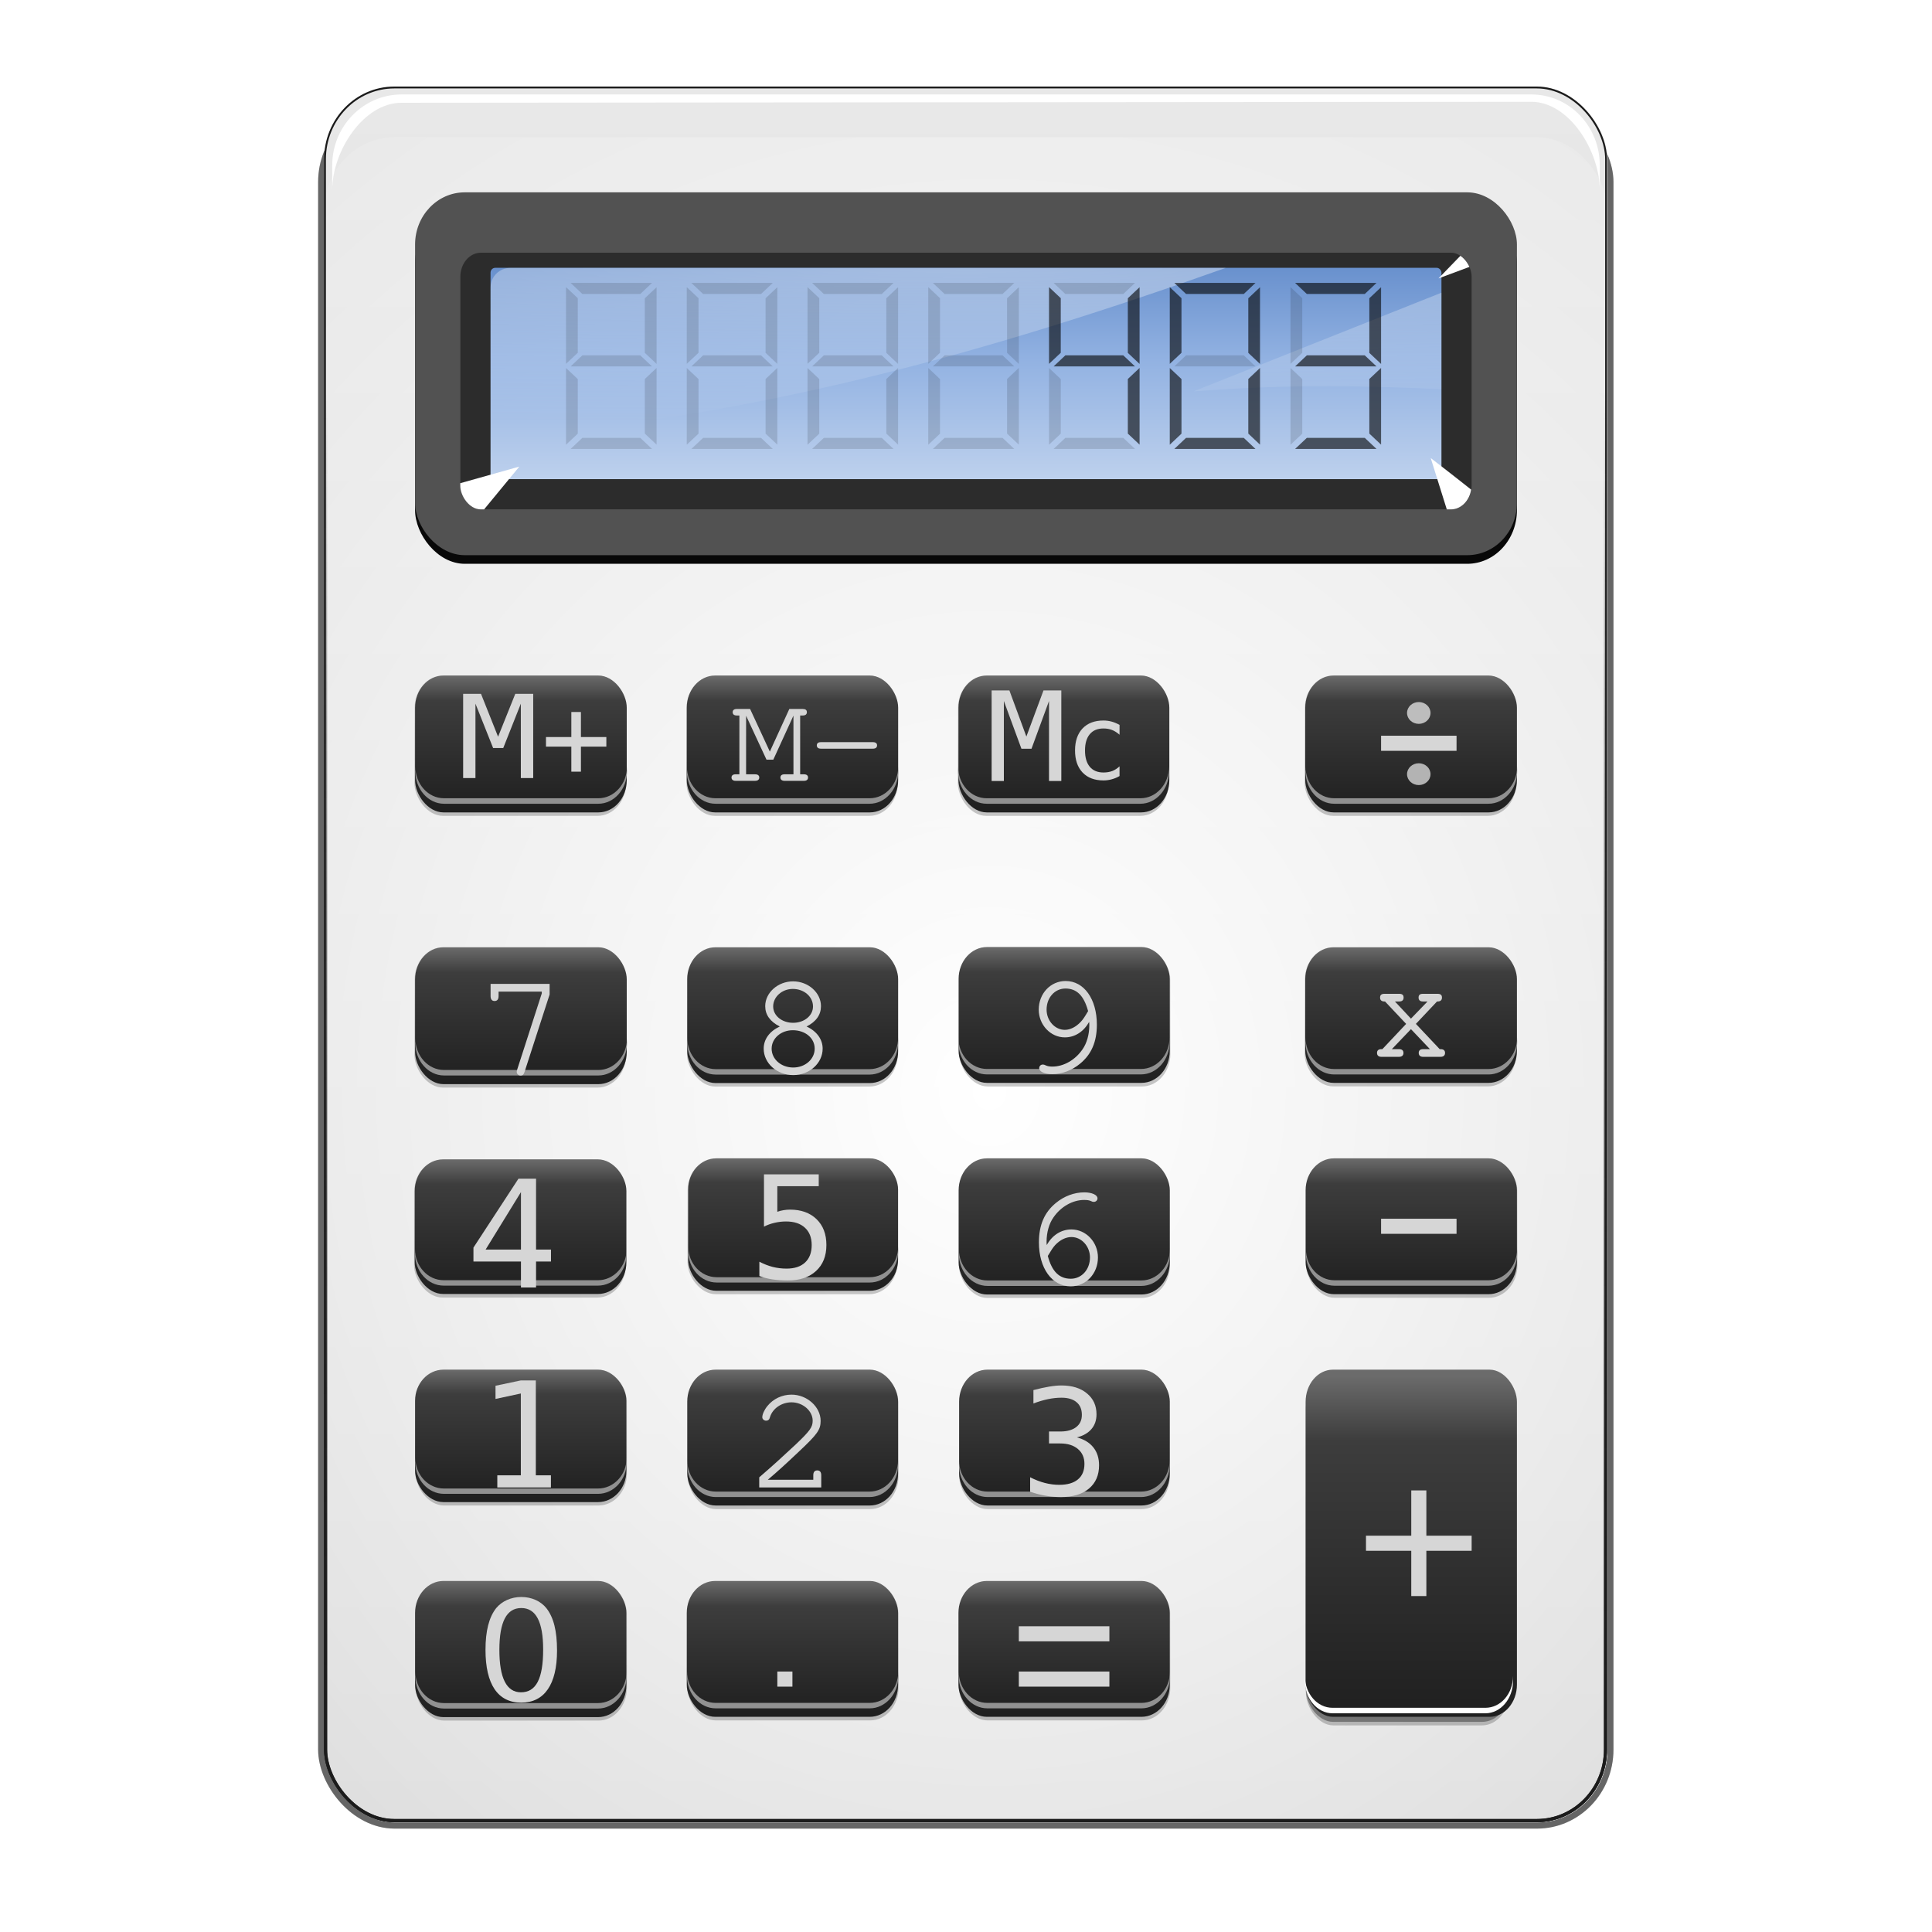 <svg height="256" width="256" xmlns="http://www.w3.org/2000/svg" xmlns:xlink="http://www.w3.org/1999/xlink">
  <defs>
    <linearGradient id="linearGradient5218">
      <stop offset="0" stop-color="#fff"/>
      <stop offset="1" stop-color="#fff" stop-opacity="0"/>
    </linearGradient>
    <filter id="filter5756" height="1.467" width="1.083" x="-.041" y="-.234">
      <feGaussianBlur stdDeviation=".207"/>
    </filter>
    <filter id="filter5305" height="1.097" width="1.055" x="-.028" y="-.048">
      <feGaussianBlur stdDeviation=".242"/>
    </filter>
    <filter id="filter5227" height="1.157" width="1.038" x="-.019" y="-.079">
      <feGaussianBlur stdDeviation=".486"/>
    </filter>
    <clipPath id="clipPath5191">
      <rect height="15" rx="1.239" ry="1.401" width="61" x="-61" y="12.5"/>
    </clipPath>
    <linearGradient id="linearGradient6039">
      <stop offset="0" stop-color="#d4d4d4"/>
      <stop offset="1" stop-color="#ebebeb"/>
    </linearGradient>
    <linearGradient id="linearGradient5727">
      <stop offset="0" stop-color="#1f1f1f"/>
      <stop offset=".815" stop-color="#3d3d3d"/>
      <stop offset="1" stop-color="#6b6b6b"/>
    </linearGradient>
    <filter id="filter4499" height="1.18" width="1.26" x="-.13" y="-.09">
      <feGaussianBlur stdDeviation="1.136"/>
    </filter>
    <clipPath id="clipPath4875">
      <rect height="68" rx="2.845" width="52" x="246.933" y="52"/>
    </clipPath>
    <linearGradient gradientUnits="userSpaceOnUse" x1="278.037" x2="278.037" xlink:href="#linearGradient6039" y1="120.074" y2="54.822"/>
    <filter id="filter4913" height="1.043" width="1.057" x="-.028" y="-.022">
      <feGaussianBlur stdDeviation=".583"/>
    </filter>
    <filter id="filter6142" height="1.029" width="1.037" x="-.019" y="-.015">
      <feGaussianBlur stdDeviation=".3"/>
    </filter>
    <linearGradient id="linearGradient3678" gradientTransform="matrix(3.269 0 0 3.382 -558.538 -164.395)" gradientUnits="userSpaceOnUse" x1="215.104" x2="215.104" xlink:href="#linearGradient6039" y1="120.074" y2="41.96"/>
    <radialGradient id="radialGradient3680" cx="116.266" cy="83.206" gradientTransform="matrix(6.255 0 0 6.76 -596.11 -417.803)" gradientUnits="userSpaceOnUse" r="26" xlink:href="#linearGradient5218"/>
    <linearGradient id="linearGradient3682" gradientTransform="matrix(1.379 0 0 .336 45.661 21.793)" gradientUnits="userSpaceOnUse" x1="59.698" x2="59.698" y1="16.75" y2="137.345">
      <stop offset="0" stop-color="#4e7bc0"/>
      <stop offset=".5" stop-color="#92b2e2"/>
      <stop offset="1" stop-color="#c9d9f0"/>
    </linearGradient>
    <radialGradient id="radialGradient3684" cx="65.219" cy="-7.328" gradientTransform="matrix(9.642 0 0 .72 -500.859 40.778)" gradientUnits="userSpaceOnUse" r="28.781" xlink:href="#linearGradient5218"/>
    <linearGradient id="linearGradient3758" gradientUnits="userSpaceOnUse" x1="-227.577" x2="-227.577" y1="38.336" y2="19.411">
      <stop offset="0"/>
      <stop offset="1" stop-opacity="0"/>
    </linearGradient>
    <linearGradient id="linearGradient3760" gradientTransform="matrix(1.284 0 0 1.511 476.699 168.472)" gradientUnits="userSpaceOnUse" x1="-223.681" x2="-223.681" xlink:href="#linearGradient5727" y1="39.505" y2="9.184"/>
    <linearGradient id="linearGradient3764" gradientUnits="userSpaceOnUse" x1="298.933" x2="298.933" y1="121.267" y2="63.986">
      <stop offset="0" stop-color="#1b1b1b"/>
      <stop offset="1" stop-color="#1b1b1b" stop-opacity="0"/>
    </linearGradient>
    <filter id="filter3934" height="1.086" width="1.11" x="-.055" y="-.043">
      <feGaussianBlur stdDeviation="1.09"/>
    </filter>
    <linearGradient id="linearGradient4208" gradientTransform="matrix(1.336 0 0 1.511 370.875 47.953)" gradientUnits="userSpaceOnUse" x1="-223.681" x2="-223.681" xlink:href="#linearGradient5727" y1="39.505" y2="27.5"/>
    <linearGradient id="linearGradient4212" gradientTransform="matrix(1.334 0 0 1.511 406.441 47.953)" gradientUnits="userSpaceOnUse" x1="-223.681" x2="-223.681" xlink:href="#linearGradient5727" y1="39.505" y2="27.5"/>
    <linearGradient id="linearGradient4216" gradientTransform="matrix(1.331 0 0 1.511 441.687 47.953)" gradientUnits="userSpaceOnUse" x1="-223.681" x2="-223.681" xlink:href="#linearGradient5727" y1="39.505" y2="27.5"/>
    <linearGradient id="linearGradient4220" gradientTransform="matrix(1.336 0 0 1.511 488.828 47.953)" gradientUnits="userSpaceOnUse" x1="-223.681" x2="-223.681" xlink:href="#linearGradient5727" y1="39.505" y2="27.5"/>
    <linearGradient id="linearGradient4224" gradientTransform="matrix(1.336 0 0 1.511 370.875 83.959)" gradientUnits="userSpaceOnUse" x1="-223.681" x2="-223.681" xlink:href="#linearGradient5727" y1="39.505" y2="27.5"/>
    <linearGradient id="linearGradient4228" gradientTransform="matrix(1.331 0 0 1.499 405.804 84.286)" gradientUnits="userSpaceOnUse" x1="-223.681" x2="-223.681" xlink:href="#linearGradient5727" y1="39.505" y2="27.5"/>
    <linearGradient id="linearGradient4232" gradientTransform="matrix(1.332 0 0 1.5 442.132 84.237)" gradientUnits="userSpaceOnUse" x1="-223.681" x2="-223.681" xlink:href="#linearGradient5727" y1="39.505" y2="27.5"/>
    <linearGradient id="linearGradient4240" gradientTransform="matrix(1.336 0 0 1.497 488.827 84.343)" gradientUnits="userSpaceOnUse" x1="-223.681" x2="-223.681" xlink:href="#linearGradient5727" y1="39.505" y2="27.5"/>
    <linearGradient id="linearGradient4258" gradientTransform="matrix(1.336 0 0 1.486 370.827 112.75)" gradientUnits="userSpaceOnUse" x1="-223.681" x2="-223.681" xlink:href="#linearGradient5727" y1="39.505" y2="27.5"/>
    <linearGradient id="linearGradient4262" gradientTransform="matrix(1.325 0 0 1.462 404.462 113.274)" gradientUnits="userSpaceOnUse" x1="-223.681" x2="-223.681" xlink:href="#linearGradient5727" y1="39.505" y2="27.5"/>
    <linearGradient id="linearGradient4266" gradientTransform="matrix(1.332 0 0 1.503 442.078 112.143)" gradientUnits="userSpaceOnUse" x1="-223.681" x2="-223.681" xlink:href="#linearGradient5727" y1="39.505" y2="27.5"/>
    <linearGradient id="linearGradient4270" gradientTransform="matrix(1.333 0 0 1.5 488.333 112.237)" gradientUnits="userSpaceOnUse" x1="-223.681" x2="-223.681" xlink:href="#linearGradient5727" y1="39.505" y2="27.5"/>
    <linearGradient id="linearGradient4274" gradientTransform="matrix(1.333 0 0 1.462 370.333 141.274)" gradientUnits="userSpaceOnUse" x1="-223.681" x2="-223.681" xlink:href="#linearGradient5727" y1="39.505" y2="27.5"/>
    <linearGradient id="linearGradient4278" gradientTransform="matrix(1.33 0 0 1.5 405.672 140.237)" gradientUnits="userSpaceOnUse" x1="-223.681" x2="-223.681" xlink:href="#linearGradient5727" y1="39.505" y2="27.5"/>
    <linearGradient id="linearGradient4282" gradientTransform="matrix(1.329 0 0 1.5 441.411 140.237)" gradientUnits="userSpaceOnUse" x1="-223.681" x2="-223.681" xlink:href="#linearGradient5727" y1="39.505" y2="27.5"/>
    <linearGradient id="linearGradient4286" gradientTransform="matrix(1.333 0 0 1.503 370.333 168.143)" gradientUnits="userSpaceOnUse" x1="-223.681" x2="-223.681" xlink:href="#linearGradient5727" y1="39.505" y2="27.5"/>
    <linearGradient id="linearGradient4290" gradientTransform="matrix(1.333 0 0 1.5 406.333 168.237)" gradientUnits="userSpaceOnUse" x1="-223.681" x2="-223.681" xlink:href="#linearGradient5727" y1="39.505" y2="27.5"/>
    <linearGradient id="linearGradient4294" gradientTransform="matrix(1.333 0 0 1.5 442.333 168.237)" gradientUnits="userSpaceOnUse" x1="-223.681" x2="-223.681" xlink:href="#linearGradient5727" y1="39.505" y2="27.5"/>
    <filter id="filter4328" height="1.025" width="1.033" x="-.016" y="-.012">
      <feGaussianBlur stdDeviation=".301"/>
    </filter>
  </defs>
  <rect filter="url(#filter6142)" height="67.105" opacity=".609" rx="2.845" stroke="#000" stroke-linecap="square" stroke-width=".505" transform="matrix(3.269 0 0 3.382 -267.265 -142.834)" width="52" x="94.905" y="46.52"/>
  <rect filter="url(#filter3934)" height="67.105" opacity=".605" rx="2.845" stroke="#000" stroke-linecap="square" stroke-width=".505" transform="matrix(3.269 0 0 3.382 -267.265 -142.834)" width="52" x="94.905" y="46.52"/>
  <rect fill="url(#linearGradient3678)" height="230" rx="9.303" ry="9.624" width="170" x="43" y="11.487"/>
  <rect fill="url(#radialGradient3680)" height="223.306" rx="9.303" ry="9.624" width="170" x="43" y="18.181"/>
  <rect fill="#080808" height="46.932" rx="6.59" ry="7.097" width="146" x="55" y="27.776"/>
  <rect fill="#525252" height="48.077" rx="6.579" ry="6.912" width="146" x="55" y="25.487"/>
  <rect fill="#2c2c2c" height="34" rx="2.722" ry="3.175" width="134" x="61" y="33.487"/>
  <rect fill="url(#linearGradient3682)" height="28" rx=".624" ry=".638" width="126" x="65" y="35.487"/>
  <path d="m67.606 35.502c-1.418 0-2.599 1.137-2.599 2.586v19.85c34.172-2.245 66.122-11.305 97.396-22.436zm123.387 3.285-32.83 13.07c13.732-1.043 23.392-.699 32.83-.28v-12.791z" fill="url(#radialGradient3684)" opacity=".396"/>
  <path d="m171.607 37.487 1.557 1.467h7.676l1.557-1.467z" opacity=".601"/>
  <path d="m183 38.055-1.557 1.467v7.233l1.557 1.467z" opacity=".601"/>
  <path d="m171 38.045 1.557 1.467v7.233l-1.557 1.467z" fill-opacity=".218" opacity=".601"/>
  <path d="m171.607 59.487 1.557-1.467h7.676l1.557 1.467z" opacity=".601"/>
  <path d="m183 58.919-1.557-1.467v-7.233l1.557-1.467z" opacity=".601"/>
  <path d="m171 58.928 1.557-1.467v-7.233l-1.557-1.467z" fill-opacity=".218" opacity=".601"/>
  <path d="m171.607 48.553 1.557-1.467h7.676l1.557 1.467z" opacity=".601"/>
  <path d="m155.605 37.487 1.552 1.467h7.649l1.552-1.467z" opacity=".601"/>
  <path d="m166.958 38.055-1.552 1.467v7.233l1.552 1.467z" opacity=".601"/>
  <path d="m155 38.045 1.552 1.467v7.233l-1.552 1.467z" opacity=".601"/>
  <path d="m155.605 59.487 1.552-1.467h7.649l1.552 1.467z" opacity=".601"/>
  <path d="m166.958 58.919-1.552-1.467v-7.233l1.552-1.467z" opacity=".601"/>
  <path d="m155 58.928 1.552-1.467v-7.233l-1.552-1.467z" opacity=".601"/>
  <path d="m155.605 48.553 1.552-1.467h7.649l1.552 1.467z" fill-opacity=".218" opacity=".601"/>
  <path d="m139.607 37.487 1.557 1.467h7.676l1.557-1.467z" fill-opacity=".218" opacity=".601"/>
  <path d="m151 38.055-1.557 1.467v7.233l1.557 1.467z" opacity=".601"/>
  <path d="m139 38.045 1.557 1.467v7.233l-1.557 1.467z" opacity=".601"/>
  <path d="m139.607 59.487 1.557-1.467h7.676l1.557 1.467z" fill-opacity=".218" opacity=".601"/>
  <path d="m151 58.919-1.557-1.467v-7.233l1.557-1.467z" opacity=".601"/>
  <path d="m139 58.928 1.557-1.467v-7.233l-1.557-1.467z" fill-opacity=".218" opacity=".601"/>
  <path d="m139.607 48.553 1.557-1.467h7.676l1.557 1.467z" opacity=".601"/>
  <path d="m123.608 37.487 1.557 1.467h7.676l1.557-1.467z" fill-opacity=".218" opacity=".601"/>
  <path d="m135 38.055-1.557 1.467v7.233l1.557 1.467z" fill-opacity=".218" opacity=".601"/>
  <path d="m123 38.045 1.557 1.467v7.233l-1.557 1.467z" fill-opacity=".218" opacity=".601"/>
  <path d="m123.608 59.487 1.557-1.467h7.676l1.557 1.467z" fill-opacity=".218" opacity=".601"/>
  <path d="m135 58.919-1.557-1.467v-7.233l1.557-1.467z" fill-opacity=".218" opacity=".601"/>
  <path d="m123 58.928 1.557-1.467v-7.233l-1.557-1.467z" fill-opacity=".218" opacity=".601"/>
  <path d="m123.608 48.553 1.557-1.467h7.676l1.557 1.467z" fill-opacity=".218" opacity=".601"/>
  <path d="m107.608 37.487 1.557 1.467h7.676l1.557-1.467z" fill-opacity=".218" opacity=".601"/>
  <path d="m119 38.055-1.557 1.467v7.233l1.557 1.467z" fill-opacity=".218" opacity=".601"/>
  <path d="m107 38.045 1.557 1.467v7.233l-1.557 1.467z" fill-opacity=".218" opacity=".601"/>
  <path d="m107.608 59.487 1.557-1.467h7.676l1.557 1.467z" fill-opacity=".218" opacity=".601"/>
  <path d="m119 58.919-1.557-1.467v-7.233l1.557-1.467z" fill-opacity=".218" opacity=".601"/>
  <path d="m107 58.928 1.557-1.467v-7.233l-1.557-1.467z" fill-opacity=".218" opacity=".601"/>
  <path d="m107.608 48.553 1.557-1.467h7.676l1.557 1.467z" fill-opacity=".218" opacity=".601"/>
  <path d="m91.608 37.487 1.557 1.467h7.676l1.557-1.467z" fill-opacity=".218" opacity=".601"/>
  <path d="m103 38.055-1.557 1.467v7.233l1.557 1.467z" fill-opacity=".218" opacity=".601"/>
  <path d="m91 38.045 1.557 1.467v7.233l-1.557 1.467z" fill-opacity=".218" opacity=".601"/>
  <path d="m91.608 59.487 1.557-1.467h7.676l1.557 1.467z" fill-opacity=".218" opacity=".601"/>
  <path d="m103 58.919-1.557-1.467v-7.233l1.557-1.467z" fill-opacity=".218" opacity=".601"/>
  <path d="m91 58.928 1.557-1.467v-7.233l-1.557-1.467z" fill-opacity=".218" opacity=".601"/>
  <path d="m91.608 48.553 1.557-1.467h7.676l1.557 1.467z" fill-opacity=".218" opacity=".601"/>
  <path d="m75.608 37.487 1.557 1.467h7.676l1.557-1.467z" fill-opacity=".218" opacity=".601"/>
  <path d="m87 38.055-1.557 1.467v7.233l1.557 1.467z" fill-opacity=".218" opacity=".601"/>
  <path d="m75 38.045 1.557 1.467v7.233l-1.557 1.467z" fill-opacity=".218" opacity=".601"/>
  <path d="m75.608 59.487 1.557-1.467h7.676l1.557 1.467z" fill-opacity=".218" opacity=".601"/>
  <path d="m87 58.919-1.557-1.467v-7.233l1.557-1.467z" fill-opacity=".218" opacity=".601"/>
  <path d="m75 58.928 1.557-1.467v-7.233l-1.557-1.467z" fill-opacity=".218" opacity=".601"/>
  <path d="m75.608 48.553 1.557-1.467h7.676l1.557 1.467z" fill-opacity=".218" opacity=".601"/>
  <path clip-path="url(#clipPath5191)" d="m-.656 12.656-1.344 1.344 1.906-.688c-.115-.292-.312-.511-.562-.656zm-1.812 11.844.969 3h.25c.61 0 1.114-.502 1.219-1.156-1.215-.936-2.438-1.844-2.438-1.844zm-54.969.5-3.562.969v.125c0 .776.564 1.406 1.25 1.406h.188z" fill="#fff" fill-rule="evenodd" filter="url(#filter5227)" transform="matrix(2.197 0 0 2.267 195 5.154)"/>
  <rect fill="url(#linearGradient3758)" filter="url(#filter5305)" height="12" opacity=".462" rx="2.828" transform="matrix(1.336 0 0 1.55 370.207 46.106)" width="21" x="-236" y="28"/>
  <rect fill="url(#linearGradient4208)" height="18.135" rx="3.764" ry="4.26" width="28.048" x="55" y="89.513"/>
  <path d="m-108 47.188v.281c0 1.015.733 1.844 1.625 1.844h8.75c.892 0 1.625-.829 1.625-1.844v-.281c0 1.015-.733 1.812-1.625 1.812h-8.75c-.892 0-1.625-.798-1.625-1.812z" fill="#919191" filter="url(#filter5756)" transform="matrix(2.337 0 0 2.325 307.432 -8.152)"/>
  <rect fill="url(#linearGradient3758)" filter="url(#filter5305)" height="12" opacity=".462" rx="2.828" transform="matrix(1.334 0 0 1.55 405.774 46.106)" width="21" x="-236" y="28"/>
  <rect fill="url(#linearGradient4212)" height="18.135" rx="3.759" ry="4.26" width="28.01" x="91" y="89.513"/>
  <path d="m-108 47.188v.281c0 1.015.733 1.844 1.625 1.844h8.75c.892 0 1.625-.829 1.625-1.844v-.281c0 1.015-.733 1.812-1.625 1.812h-8.75c-.892 0-1.625-.798-1.625-1.812z" fill="#919191" filter="url(#filter5756)" transform="matrix(2.334 0 0 2.325 343.086 -8.152)"/>
  <rect fill="url(#linearGradient3758)" filter="url(#filter5305)" height="12" opacity=".462" rx="2.828" transform="matrix(1.331 0 0 1.55 441.022 46.106)" width="21" x="-236" y="28"/>
  <rect fill="url(#linearGradient4216)" height="18.135" rx="3.75" ry="4.26" width="27.943" x="127" y="89.513"/>
  <path d="m-108 47.188v.281c0 1.015.733 1.844 1.625 1.844h8.75c.892 0 1.625-.829 1.625-1.844v-.281c0 1.015-.733 1.812-1.625 1.812h-8.75c-.892 0-1.625-.798-1.625-1.812z" fill="#919191" filter="url(#filter5756)" transform="matrix(2.329 0 0 2.325 378.484 -8.152)"/>
  <rect fill="url(#linearGradient3758)" filter="url(#filter5305)" height="12" opacity=".462" rx="2.828" transform="matrix(1.336 0 0 1.55 488.16 46.106)" width="21" x="-236" y="28"/>
  <rect fill="url(#linearGradient4220)" height="18.135" rx="3.764" ry="4.26" width="28.048" x="172.952" y="89.513"/>
  <path d="m-108 47.188v.281c0 1.015.733 1.844 1.625 1.844h8.75c.892 0 1.625-.829 1.625-1.844v-.281c0 1.015-.733 1.812-1.625 1.812h-8.75c-.892 0-1.625-.798-1.625-1.812z" fill="#919191" filter="url(#filter5756)" transform="matrix(2.337 0 0 2.325 425.385 -8.152)"/>
  <rect fill="url(#linearGradient3758)" filter="url(#filter5305)" height="12" opacity=".462" rx="2.828" transform="matrix(1.336 0 0 1.55 370.207 82.112)" width="21" x="-236" y="28"/>
  <rect fill="url(#linearGradient4224)" height="18.135" rx="3.764" ry="4.26" width="28.048" x="55" y="125.519"/>
  <path d="m-108 47.188v.281c0 1.015.733 1.844 1.625 1.844h8.75c.892 0 1.625-.829 1.625-1.844v-.281c0 1.015-.733 1.812-1.625 1.812h-8.75c-.892 0-1.625-.798-1.625-1.812z" fill="#919191" filter="url(#filter5756)" transform="matrix(2.337 0 0 2.325 307.432 27.854)"/>
  <rect fill="url(#linearGradient3758)" filter="url(#filter5305)" height="12" opacity=".462" rx="2.828" transform="matrix(1.331 0 0 1.538 405.138 82.454)" width="21" x="-236" y="28"/>
  <rect fill="url(#linearGradient4228)" height="17.993" rx="3.751" ry="4.226" width="27.947" x="91.062" y="125.519"/>
  <path d="m-108 47.188v.281c0 1.015.733 1.844 1.625 1.844h8.75c.892 0 1.625-.829 1.625-1.844v-.281c0 1.015-.733 1.812-1.625 1.812h-8.75c-.892 0-1.625-.798-1.625-1.812z" fill="#919191" filter="url(#filter5756)" transform="matrix(2.329 0 0 2.307 342.589 28.623)"/>
  <rect fill="url(#linearGradient3758)" filter="url(#filter5305)" height="12" opacity=".462" rx="2.828" transform="matrix(1.332 0 0 1.539 441.466 82.404)" width="21" x="-236" y="28"/>
  <rect fill="url(#linearGradient4232)" height="18" rx="3.755" ry="4.228" width="27.98" x="127.02" y="125.487"/>
  <path d="m-108 47.188v.281c0 1.015.733 1.844 1.625 1.844h8.75c.892 0 1.625-.829 1.625-1.844v-.281c0 1.015-.733 1.812-1.625 1.812h-8.75c-.892 0-1.625-.798-1.625-1.812z" fill="#919191" filter="url(#filter5756)" transform="matrix(2.332 0 0 2.308 378.843 28.551)"/>
  <rect fill="url(#linearGradient3758)" filter="url(#filter5305)" height="12" opacity=".462" rx="2.828" transform="matrix(1.336 0 0 1.536 488.16 82.513)" width="21" x="-236" y="28"/>
  <rect fill="url(#linearGradient4240)" height="17.968" rx="3.764" ry="4.22" width="28.048" x="172.952" y="125.519"/>
  <path d="m-108 47.188v.281c0 1.015.733 1.844 1.625 1.844h8.75c.892 0 1.625-.829 1.625-1.844v-.281c0 1.015-.733 1.812-1.625 1.812h-8.75c-.892 0-1.625-.798-1.625-1.812z" fill="#919191" filter="url(#filter5756)" transform="matrix(2.337 0 0 2.304 425.385 28.756)"/>
  <rect fill="url(#linearGradient3758)" filter="url(#filter5305)" height="12" opacity=".462" rx="2.828" transform="matrix(1.336 0 0 1.525 370.159 110.934)" width="21" x="-236" y="28"/>
  <rect fill="url(#linearGradient4258)" height="17.836" rx="3.764" ry="4.189" width="28.048" x="54.952" y="153.623"/>
  <path d="m-108 47.188v.281c0 1.015.733 1.844 1.625 1.844h8.75c.892 0 1.625-.829 1.625-1.844v-.281c0 1.015-.733 1.812-1.625 1.812h-8.75c-.892 0-1.625-.798-1.625-1.812z" fill="#919191" filter="url(#filter5756)" transform="matrix(2.337 0 0 2.287 307.384 57.573)"/>
  <rect fill="url(#linearGradient3758)" filter="url(#filter5305)" height="12" opacity=".462" rx="2.828" transform="matrix(1.325 0 0 1.5 403.8 111.487)" width="21" x="-236" y="28"/>
  <rect fill="url(#linearGradient4262)" height="17.548" rx="3.734" ry="4.122" width="27.818" x="91.182" y="153.487"/>
  <path d="m-108 47.188v.281c0 1.015.733 1.844 1.625 1.844h8.75c.892 0 1.625-.829 1.625-1.844v-.281c0 1.015-.733 1.812-1.625 1.812h-8.75c-.892 0-1.625-.798-1.625-1.812z" fill="#919191" filter="url(#filter5756)" transform="matrix(2.318 0 0 2.25 341.541 58.987)"/>
  <rect fill="url(#linearGradient3758)" filter="url(#filter5305)" height="12" opacity=".462" rx="2.828" transform="matrix(1.332 0 0 1.542 441.412 110.306)" width="21" x="-236" y="28"/>
  <rect fill="url(#linearGradient4266)" height="18.041" rx="3.755" ry="4.237" width="27.975" x="127.025" y="153.487"/>
  <path d="m-108 47.188v.281c0 1.015.733 1.844 1.625 1.844h8.75c.892 0 1.625-.829 1.625-1.844v-.281c0 1.015-.733 1.812-1.625 1.812h-8.75c-.892 0-1.625-.798-1.625-1.812z" fill="#919191" filter="url(#filter5756)" transform="matrix(2.331 0 0 2.313 378.801 56.33)"/>
  <rect fill="url(#linearGradient3758)" filter="url(#filter5305)" height="12" opacity=".462" rx="2.828" transform="matrix(1.333 0 0 1.539 487.667 110.404)" width="21" x="-236" y="28"/>
  <rect fill="url(#linearGradient4270)" height="18" rx="3.758" ry="4.228" width="28" x="173" y="153.487"/>
  <path d="m-108 47.188v.281c0 1.015.733 1.844 1.625 1.844h8.75c.892 0 1.625-.829 1.625-1.844v-.281c0 1.015-.733 1.812-1.625 1.812h-8.75c-.892 0-1.625-.798-1.625-1.812z" fill="#919191" filter="url(#filter5756)" transform="matrix(2.333 0 0 2.308 425 56.551)"/>
  <rect fill="url(#linearGradient3758)" filter="url(#filter5305)" height="12" opacity=".462" rx="2.828" transform="matrix(1.333 0 0 1.5 369.667 139.487)" width="21" x="-236" y="28"/>
  <rect fill="url(#linearGradient4274)" height="17.548" rx="3.758" ry="4.122" width="28" x="55" y="181.487"/>
  <path d="m-108 47.188v.281c0 1.015.733 1.844 1.625 1.844h8.75c.892 0 1.625-.829 1.625-1.844v-.281c0 1.015-.733 1.812-1.625 1.812h-8.75c-.892 0-1.625-.798-1.625-1.812z" fill="#919191" filter="url(#filter5756)" transform="matrix(2.333 0 0 2.25 307 86.987)"/>
  <rect fill="url(#linearGradient3758)" filter="url(#filter5305)" height="12" opacity=".462" rx="2.828" transform="matrix(1.33 0 0 1.539 405.007 138.404)" width="21" x="-236" y="28"/>
  <rect fill="url(#linearGradient4278)" height="18" rx="3.749" ry="4.228" width="27.936" x="91.064" y="181.487"/>
  <path d="m-108 47.188v.281c0 1.015.733 1.844 1.625 1.844h8.75c.892 0 1.625-.829 1.625-1.844v-.281c0 1.015-.733 1.812-1.625 1.812h-8.75c-.892 0-1.625-.798-1.625-1.812z" fill="#919191" filter="url(#filter5756)" transform="matrix(2.328 0 0 2.308 342.484 84.551)"/>
  <rect fill="url(#linearGradient3758)" filter="url(#filter5305)" height="12" opacity=".462" rx="2.828" transform="matrix(1.329 0 0 1.539 440.746 138.404)" width="21" x="-236" y="28"/>
  <rect fill="url(#linearGradient4282)" height="18" rx="3.746" ry="4.228" width="27.91" x="127.09" y="181.487"/>
  <path d="m-108 47.188v.281c0 1.015.733 1.844 1.625 1.844h8.75c.892 0 1.625-.829 1.625-1.844v-.281c0 1.015-.733 1.812-1.625 1.812h-8.75c-.892 0-1.625-.798-1.625-1.812z" fill="#919191" filter="url(#filter5756)" transform="matrix(2.326 0 0 2.308 378.281 84.551)"/>
  <rect fill="url(#linearGradient3758)" filter="url(#filter5305)" height="12" opacity=".462" rx="2.828" transform="matrix(1.333 0 0 1.542 369.667 166.306)" width="21" x="-236" y="28"/>
  <rect fill="url(#linearGradient4286)" height="18.041" rx="3.758" ry="4.237" width="28" x="55" y="209.487"/>
  <path d="m-108 47.188v.281c0 1.015.733 1.844 1.625 1.844h8.75c.892 0 1.625-.829 1.625-1.844v-.281c0 1.015-.733 1.812-1.625 1.812h-8.75c-.892 0-1.625-.798-1.625-1.812z" fill="#919191" filter="url(#filter5756)" transform="matrix(2.333 0 0 2.313 307 112.33)"/>
  <rect fill="url(#linearGradient3758)" filter="url(#filter5305)" height="12" opacity=".462" rx="2.828" transform="matrix(1.333 0 0 1.539 405.667 166.404)" width="21" x="-236" y="28"/>
  <rect fill="url(#linearGradient4290)" height="18" rx="3.758" ry="4.228" width="28" x="91" y="209.487"/>
  <path d="m-108 47.188v.281c0 1.015.733 1.844 1.625 1.844h8.75c.892 0 1.625-.829 1.625-1.844v-.281c0 1.015-.733 1.812-1.625 1.812h-8.75c-.892 0-1.625-.798-1.625-1.812z" fill="#919191" filter="url(#filter5756)" transform="matrix(2.333 0 0 2.308 343 112.551)"/>
  <rect fill="url(#linearGradient3758)" filter="url(#filter5305)" height="12" opacity=".462" rx="2.828" transform="matrix(1.333 0 0 1.539 441.667 166.404)" width="21" x="-236" y="28"/>
  <rect fill="url(#linearGradient4294)" height="18" rx="3.758" ry="4.228" width="28" x="127" y="209.487"/>
  <path d="m-108 47.188v.281c0 1.015.733 1.844 1.625 1.844h8.75c.892 0 1.625-.829 1.625-1.844v-.281c0 1.015-.733 1.812-1.625 1.812h-8.75c-.892 0-1.625-.798-1.625-1.812z" fill="#919191" filter="url(#filter5756)" transform="matrix(2.333 0 0 2.308 379 112.551)"/>
  <rect fill="url(#linearGradient3758)" filter="url(#filter5305)" height="29.853" opacity=".462" rx="2.828" transform="matrix(1.284 0 0 1.55 476.056 166.625)" width="21" x="-236" y="10.147"/>
  <rect filter="url(#filter4499)" height="30.313" opacity=".594" rx="2.819" transform="matrix(1.284 0 0 1.511 476.056 167.716)" width="21" x="-236" y="9.687"/>
  <rect fill="url(#linearGradient3760)" height="46" rx="3.62" ry="4.26" width="28" x="173" y="181.487"/>
  <path d="m-108 47.188v.281c0 1.015.733 1.844 1.625 1.844h9.017c.892 0 1.625-.829 1.625-1.844v-.281c0 1.015-.733 1.812-1.625 1.812h-9.017c-.892 0-1.625-.798-1.625-1.812z" fill="#fff" filter="url(#filter5756)" transform="matrix(2.248 0 0 2.325 415.692 112.367)"/>
  <path d="m71.788 131.634-3.259 10.096c-.041.121-.061.201-.061.282 0 .282.224.503.509.503.285 0 .407-.121.53-.483l3.32-10.257v-1.408h-7.822v1.609c0 .442.183.664.53.664.346 0 .53-.221.53-.664v-.583h5.724z" fill="#d6d6d6" stroke-width="2"/>
  <path d="m106.875 136.018c1.279-.65 1.908-1.555 1.908-2.696 0-1.791-1.685-3.287-3.694-3.287s-3.694 1.496-3.694 3.287c0 1.142.649 2.047 1.928 2.696-1.36.63-2.131 1.693-2.131 2.933 0 1.929 1.746 3.503 3.917 3.503 2.151 0 3.897-1.575 3.897-3.503 0-1.24-.792-2.323-2.131-2.933zm-1.827-4.98c1.502 0 2.679 1.023 2.679 2.323 0 1.22-1.157 2.165-2.639 2.165s-2.639-.945-2.639-2.165c0-1.279 1.177-2.323 2.598-2.323zm0 5.472c1.664 0 2.902 1.043 2.902 2.441s-1.258 2.5-2.842 2.5c-1.603 0-2.862-1.102-2.862-2.5 0-1.358 1.238-2.441 2.801-2.441z" fill="#d6d6d6" stroke-width="2"/>
  <path d="m144.319 135.404c.02.196.02.372.02.45 0 1.193-.32 2.366-.9 3.187-.96 1.408-2.501 2.288-4.001 2.288-.36 0-.66-.059-.86-.156-.2-.098-.28-.117-.4-.117-.28 0-.48.215-.48.489 0 .45.72.782 1.72.782 1.3 0 2.621-.489 3.701-1.388 1.5-1.232 2.221-2.894 2.221-5.163 0-3.403-1.7-5.788-4.141-5.788-2 0-3.561 1.662-3.561 3.794 0 2.014 1.56 3.676 3.461 3.676 1.32 0 2.481-.743 3.221-2.053zm-.14-1.428c-.46.782-.68 1.115-.98 1.428-.62.665-1.38 1.056-2.1 1.056-1.32 0-2.421-1.212-2.421-2.679 0-1.584 1.08-2.796 2.501-2.796 1.5 0 2.441.939 3.001 2.992z" fill="#d6d6d6" stroke-width="2"/>
  <path d="m69.03 157.956-4.685 7.62h4.685zm-.328-1.777h2.327v9.397h1.979v1.584h-1.979v3.438h-1.999v-3.438h-6.296v-1.845z" fill="#d6d6d6"/>
  <path d="m101.235 155.604h7.251v1.571h-5.487v3.391c.275-.099.55-.169.825-.212.281-.049.563-.074.844-.074 1.484 0 2.66.422 3.53 1.266.87.844 1.304 1.986 1.304 3.428-0 1.454-.457 2.599-1.372 3.437-.908.838-2.152 1.257-3.731 1.257-.761 0-1.458-.049-2.091-.148-.627-.099-1.189-.246-1.688-.444v-1.894c.588.308 1.18.539 1.774.693.595.148 1.202.222 1.822.222 1.068 0 1.89-.271 2.465-.813.582-.542.873-1.312.873-2.31-0-.986-.301-1.752-.902-2.301-.595-.548-1.426-.822-2.494-.822-.518 0-1.023.059-1.516.176-.492.111-.962.28-1.41.508v-6.93" fill="#d6d6d6"/>
  <path d="m138.698 164.979c-.02-.197-.02-.375-.02-.474 0-1.184.325-2.368.914-3.197.975-1.421 2.54-2.309 4.063-2.309.366 0 .67.039.874.138.203.099.284.118.406.118.284 0 .488-.217.488-.474 0-.454-.752-.789-1.747-.789-1.321 0-2.661.493-3.759 1.401-1.524 1.243-2.255 2.921-2.255 5.23 0 3.414 1.727 5.822 4.206 5.822 2.032 0 3.616-1.678 3.616-3.829 0-2.033-1.585-3.71-3.515-3.71-1.341 0-2.54.75-3.271 2.072zm.142 1.441c.467-.789.691-1.125.975-1.441.65-.691 1.422-1.066 2.154-1.066 1.341 0 2.458 1.224 2.458 2.704 0 1.599-1.097 2.822-2.54 2.822-1.524 0-2.499-.947-3.048-3.02z" fill="#d6d6d6" stroke-width="2"/>
  <path d="m65.896 195.487h3.118v-10.842l-3.356.722v-1.748l3.336-.703h2.006v12.571h2v1.615h-7.104z" fill="#d6d6d6"/>
  <path d="m101.739 196.074c1.096-.918 2.353-2.056 4.037-3.653 2.556-2.395 2.962-2.974 2.962-4.152 0-1.856-1.806-3.473-3.855-3.473-1.258 0-2.435.559-3.205 1.517-.406.499-.67 1.098-.67 1.477 0 .24.223.459.507.459.264 0 .426-.14.507-.459.345-1.158 1.542-1.976 2.861-1.976 1.501 0 2.8 1.138 2.8 2.435 0 .858-.365 1.357-2.252 3.154-1.684 1.577-3.226 2.974-4.646 4.192l-.183.16v1.337h8.217v-1.617c0-.419-.183-.639-.527-.639-.345 0-.527.22-.527.639v.599z" fill="#d6d6d6" stroke-width="2"/>
  <path d="m142.694 190.463c.95.248 1.677.691 2.182 1.327.504.63.756 1.42.756 2.368-0 1.311-.449 2.343-1.348 3.094-.892.745-2.13 1.117-3.713 1.117-.666 0-1.344-.06-2.036-.181s-1.37-.296-2.036-.525v-1.919c.659.337 1.309.589 1.949.754.64.166 1.277.248 1.91.248 1.073 0 1.897-.239 2.472-.716.575-.477.863-1.165.863-2.062-0-.828-.288-1.483-.863-1.967-.575-.49-1.354-.735-2.337-.735h-1.493v-1.585h1.493c.898 0 1.6-.194 2.104-.582.504-.388.756-.929.756-1.623-0-.732-.236-1.292-.708-1.681-.465-.395-1.131-.592-1.997-.592-.575 0-1.17.064-1.784.191-.614.127-1.257.318-1.929.573v-1.776c.782-.204 1.477-.356 2.085-.458.614-.102 1.157-.153 1.629-.153 1.409 0 2.534.35 3.374 1.05.847.694 1.27 1.617 1.27 2.769-0.0.783-.223 1.435-.669 1.957-.44.522-1.083.891-1.929 1.108" fill="#d6d6d6"/>
  <path d="m69.07 211.608c-1.348 0-2.574.563-3.33 1.483-.94 1.201-1.409 3.003-1.409 5.518 0 4.579 1.634 7 4.739 7 3.064 0 4.739-2.421 4.739-6.888 0-2.627-.449-4.392-1.409-5.63-.756-.938-1.961-1.483-3.33-1.483zm0 1.464c1.941 0 2.901 1.82 2.901 5.499 0 3.866-.94 5.668-2.941 5.668-1.9 0-2.86-1.877-2.86-5.611s.96-5.555 2.901-5.555z" fill="#d6d6d6" stroke-width="2"/>
  <path d="m103 221.487h2v2h-2z" fill="#d6d6d6"/>
  <path d="m135 221.487h12v2h-12zm0-6h12v2h-12z" fill="#d6d6d6"/>
  <path d="m189 197.487v6h6v2h-6v6h-2v-6h-6v-2h6v-6z" fill="#d6d6d6"/>
  <path d="m183 161.487h10v2h-10z" fill="#d6d6d6"/>
  <path d="m187.613 135.67 2.799-2.969h.071c.39 0 .585-.179.585-.518s-.177-.498-.585-.498h-1.948c-.39 0-.567.159-.567.498s.195.518.567.518h.62l-2.196 2.272-2.126-2.272h.567c.39 0 .585-.179.585-.518s-.177-.498-.585-.498h-1.948c-.407 0-.585.159-.585.498s.195.518.585.518h.071l2.799 2.969-3.153 3.348h-.142c-.372 0-.567.179-.567.498 0 .339.213.518.567.518h2.356c.372 0 .585-.179.585-.518 0-.319-.195-.498-.585-.498h-.956l2.533-2.65 2.515 2.65h-.921c-.372 0-.567.179-.567.498 0 .339.213.518.567.518h2.338c.372 0 .585-.179.585-.518 0-.319-.195-.498-.585-.498h-.124z" fill="#d6d6d6" stroke-width="2"/>
  <path d="m61.369 91.938h2.367l2.262 5.679 2.279-5.679h2.376v11.157h-1.639v-9.856l-2.332 5.881h-1.341l-2.341-5.881v9.856h-1.631z" fill="#d6d6d6"/>
  <path d="m76.976 94.344v3.318h3.368v1.27h-3.368v3.318h-1.271v-3.318h-3.36v-1.27h3.36v-3.318z" fill="#d6d6d6"/>
  <path d="m102.469 100.656 2.668-5.833v7.777h-1.18c-.359 0-.547.152-.547.423 0 .287.205.44.547.44h2.565c.359 0 .547-.152.547-.44 0-.271-.188-.423-.547-.423h-.496v-7.794h.342c.359 0 .547-.152.547-.44s-.188-.423-.547-.423h-1.778l-2.582 5.647-2.616-5.647h-1.761c-.359 0-.547.152-.547.423 0 .287.188.44.547.44h.342v7.794h-.496c-.359 0-.547.152-.547.423 0 .287.205.44.547.44h2.565c.359 0 .564-.152.564-.44 0-.271-.188-.423-.564-.423h-1.18v-7.76l2.702 5.816z" fill="#d6d6d6" stroke-width="2"/>
  <path d="m115.652 99.202c.376 0 .564-.152.564-.44 0-.271-.188-.423-.564-.423h-6.874c-.359 0-.547.152-.547.423 0 .287.188.44.547.44z" fill="#d6d6d6" stroke-width="2"/>
  <path d="m131.396 91.487h2.354l2.25 6.109 2.267-6.109h2.363v12h-1.631v-10.601l-2.32 6.326h-1.334l-2.328-6.326v10.601h-1.622z" fill="#d6d6d6"/>
  <path d="m148.346 102.83c-.336.193-.683.337-1.042.432-.354.099-.717.148-1.09.148-1.18 0-2.104-.351-2.772-1.053-.663-.702-.994-1.674-.994-2.916-0-1.242.331-2.214.994-2.916.667-.702 1.591-1.053 2.772-1.053.368 0.0.726.047 1.076.142.35.095.701.241 1.056.439v1.303c-.331-.292-.665-.504-1.001-.634-.331-.131-.708-.196-1.131-.196-.785 0-1.389.252-1.812.756-.422.504-.633 1.224-.633 2.16 0 .931.211 1.651.633 2.16.427.504 1.031.756 1.812.756.436 0 .826-.065 1.171-.196.345-.135.665-.342.96-.621v1.289" fill="#d6d6d6"/>
  <path d="m193 97.487v2h-10v-2z" fill="#d6d6d6"/>
  <ellipse cx="187.996" cy="94.47" fill="#d6d6d6" opacity=".842" rx="1.557" ry="1.446"/>
  <ellipse cx="187.996" cy="102.581" fill="#d6d6d6" opacity=".797" rx="1.557" ry="1.446"/>
  <rect height="68" rx="2.845" style="fill:none;stroke:#1b1b1b;stroke-width:.147;stroke-linecap:square;clip-path:url(#clipPath4875);filter:url(#filter4913)" transform="matrix(3.269 0 0 3.382 -764.279 -164.395)" width="52" x="246.933" y="52"/>
  <rect height="68" rx="2.845" style="fill:none;stroke-width:.247;stroke-linecap:square;clip-path:url(#clipPath4875);filter:url(#filter4328);stroke:url(#linearGradient3764)" transform="matrix(3.269 0 0 3.382 -764.279 -164.395)" width="52" x="246.933" y="52"/>
  <path d="m53.198 12.516c-5.031 0-9.175 4.185-9.175 9.39v3.302c0-5.205 4.144-11.59 9.175-11.59l149.703-.131c5.031 0 9.076 6.516 9.076 11.721v-3.302c0-5.205-4.045-9.39-9.076-9.39z" fill="#fff"/>
  <rect clip-path="url(#clipPath4875)" fill="none" height="68" rx="2.845" stroke="url(#linearGradient3764)" stroke-linecap="square" stroke-width=".247" transform="matrix(3.269 0 0 3.382 -764.279 -164.395)" width="52" x="246.933" y="52"/>
</svg>
